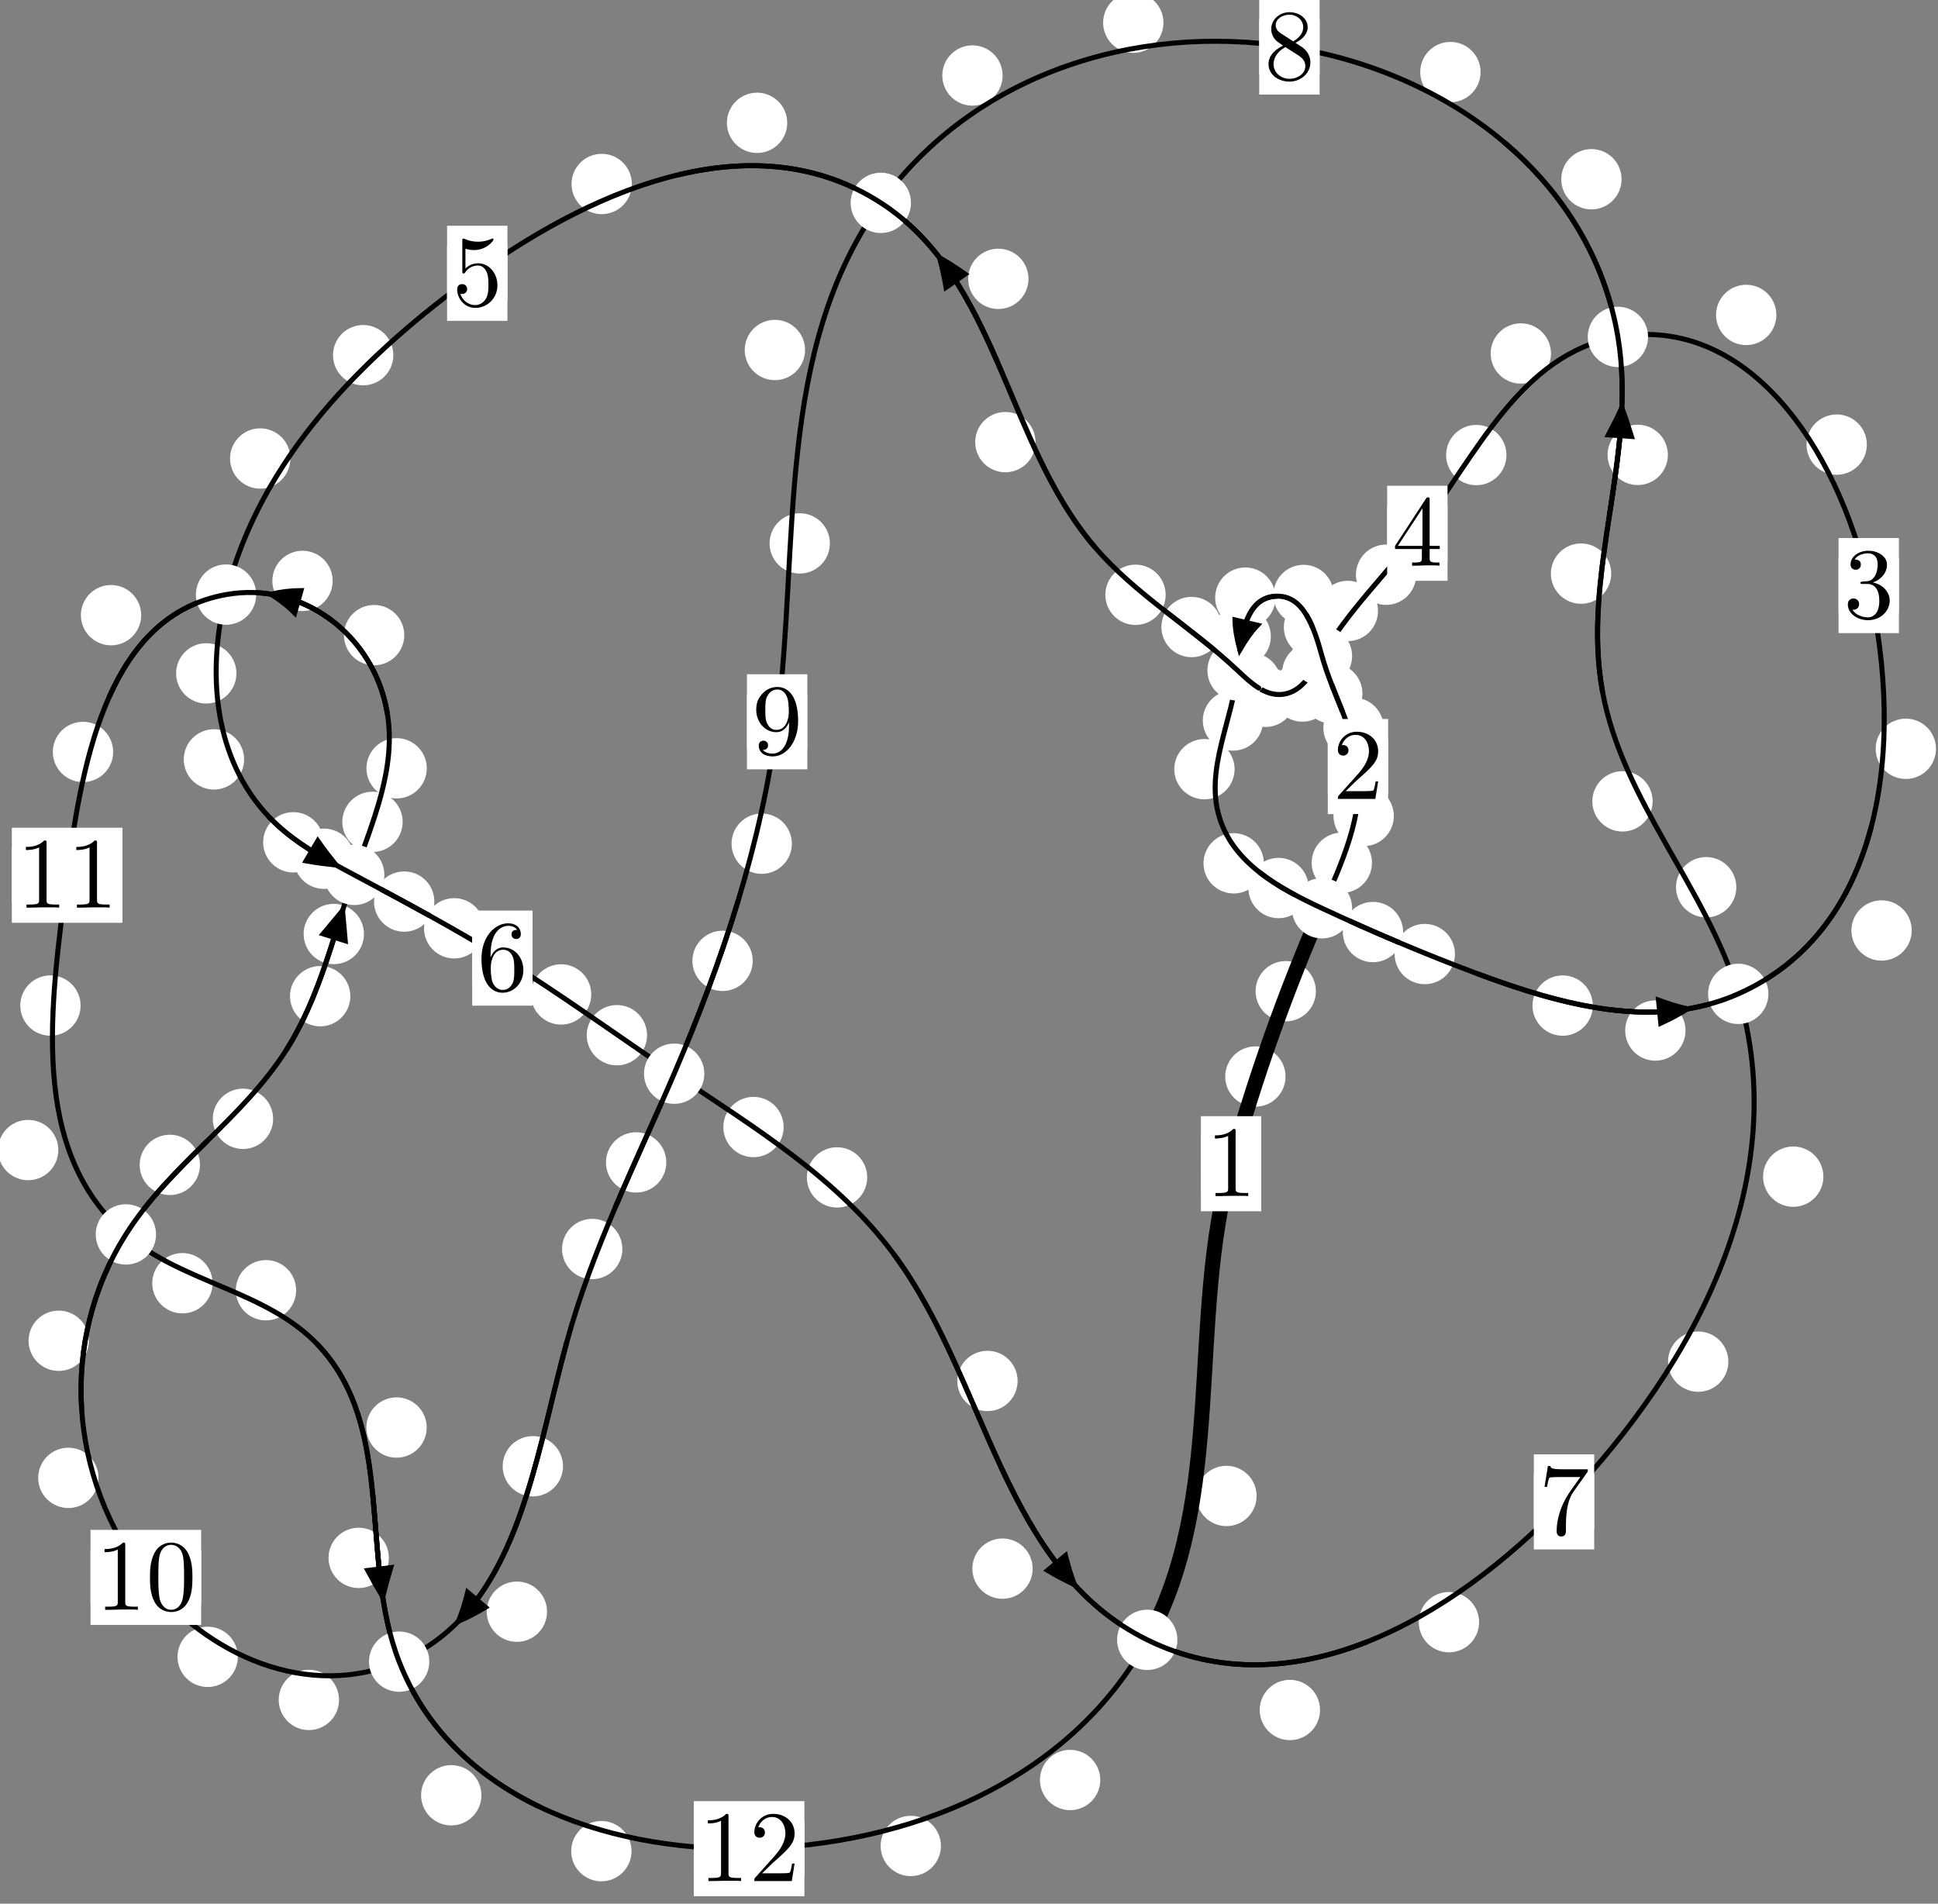<?xml version="1.0"?>
<!-- Created by MetaPost 1.999 on 2021.07.05:2359 -->
<svg version="1.1" xmlns="http://www.w3.org/2000/svg" xmlns:xlink="http://www.w3.org/1999/xlink" width="192.047" height="188.635" viewBox="0 0 192.047 188.635">
<rect x="0" y="0" width="192.047" height="188.635" fill="#808080" stroke="none"/>
<!-- Original BoundingBox: -131.198242 -97.894897 60.848267 90.739761 -->
  <defs>
    <g transform="scale(0.01,0.01)" id="GLYPHcmr10_48">
      <path style="fill-rule: evenodd;" d="M460 -320C460 -400,455 -480,420 -554C374 -650,292 -666,250 -666C190 -666,117 -640,76 -547C44 -478,39 -400,39 -320C39 -245,43 -155,84 -79C127 2,200 22,249 22C303 22,379 1,423 -94C455 -163,460 -241,460 -320M249 -0C210 -0,151 -25,133 -121C122 -181,122 -273,122 -332C122 -396,122 -462,130 -516C149 -635,224 -644,249 -644C282 -644,348 -626,367 -527C377 -471,377 -395,377 -332C377 -257,377 -189,366 -125C351 -30,294 -0,249 -0"></path>
    </g>
    <g transform="scale(0.01,0.01)" id="GLYPHcmr10_49">
      <path style="fill-rule: evenodd;" d="M294 -640C294 -664,294 -666,271 -666C209 -602,121 -602,89 -602L89 -571C109 -571,168 -571,220 -597L220 -79C220 -43,217 -31,127 -31L95 -31L95 -0L257 -0L130 -3L217 -3L257 -3L297 -3L384 -3L419 -0L419 -31L387 -31C297 -31,294 -42,294 -79"></path>
    </g>
    <g transform="scale(0.01,0.01)" id="GLYPHcmr10_50">
      <path style="fill-rule: evenodd;" d="M127 -77L233 -180C389 -318,449 -372,449 -472C449 -586,359 -666,237 -666C124 -666,50 -574,50 -485C50 -429,100 -429,103 -429C120 -429,155 -441,155 -482C155 -508,137 -534,102 -534C94 -534,92 -534,89 -533C112 -598,166 -635,224 -635C315 -635,358 -554,358 -472C358 -392,308 -313,253 -251L61 -37C50 -26,50 -24,50 -0L421 -0L449 -174L424 -174C419 -144,412 -100,402 -85C395 -77,329 -77,307 -77"></path>
    </g>
    <g transform="scale(0.01,0.01)" id="GLYPHcmr10_51">
      <path style="fill-rule: evenodd;" d="M290 -352C372 -379,430 -449,430 -528C430 -610,342 -666,246 -666C145 -666,69 -606,69 -530C69 -497,91 -478,120 -478C151 -478,171 -500,171 -529C171 -579,124 -579,109 -579C140 -628,206 -641,242 -641C283 -641,338 -619,338 -529C338 -517,336 -459,310 -415C280 -367,246 -364,221 -363C213 -362,189 -360,182 -360C174 -359,167 -358,167 -348C167 -337,174 -337,191 -337L235 -337C317 -337,354 -269,354 -171C354 -35,285 -6,241 -6C198 -6,123 -23,88 -82C123 -77,154 -99,154 -137C154 -173,127 -193,98 -193C74 -193,42 -179,42 -135C42 -44,135 22,244 22C366 22,457 -69,457 -171C457 -253,394 -331,290 -352"></path>
    </g>
    <g transform="scale(0.01,0.01)" id="GLYPHcmr10_52">
      <path style="fill-rule: evenodd;" d="M294 -165L294 -78C294 -42,292 -31,218 -31L197 -31L197 -0L332 -0L238 -3L290 -3L332 -3L374 -3L427 -3L468 -0L468 -31L447 -31C373 -31,371 -42,371 -78L371 -165L471 -165L471 -196L371 -196L371 -651C371 -671,371 -677,355 -677C346 -677,343 -677,335 -665L28 -196L28 -165M300 -196L56 -196L300 -569"></path>
    </g>
    <g transform="scale(0.01,0.01)" id="GLYPHcmr10_53">
      <path style="fill-rule: evenodd;" d="M449 -201C449 -320,367 -420,259 -420C211 -420,168 -404,132 -369L132 -564C152 -558,185 -551,217 -551C340 -551,410 -642,410 -655C410 -661,407 -666,400 -666C399 -666,397 -666,392 -663C372 -654,323 -634,256 -634C216 -634,170 -641,123 -662C115 -665,113 -665,111 -665C101 -665,101 -657,101 -641L101 -345C101 -327,101 -319,115 -319C122 -319,124 -322,128 -328C139 -344,176 -398,257 -398C309 -398,334 -352,342 -334C358 -297,360 -258,360 -208C360 -173,360 -113,336 -71C312 -32,275 -6,229 -6C156 -6,99 -59,82 -118C85 -117,88 -116,99 -116C132 -116,149 -141,149 -165C149 -189,132 -214,99 -214C85 -214,50 -207,50 -161C50 -75,119 22,231 22C347 22,449 -74,449 -201"></path>
    </g>
    <g transform="scale(0.01,0.01)" id="GLYPHcmr10_54">
      <path style="fill-rule: evenodd;" d="M132 -328L132 -352C132 -605,256 -641,307 -641C331 -641,373 -635,395 -601C380 -601,340 -601,340 -556C340 -525,364 -510,386 -510C402 -510,432 -519,432 -558C432 -618,388 -666,305 -666C177 -666,42 -537,42 -316C42 -49,158 22,251 22C362 22,457 -72,457 -204C457 -331,368 -427,257 -427C189 -427,152 -376,132 -328M251 -6C188 -6,158 -66,152 -81C134 -128,134 -208,134 -226C134 -304,166 -404,256 -404C272 -404,318 -404,349 -342C367 -305,367 -254,367 -205C367 -157,367 -107,350 -71C320 -11,274 -6,251 -6"></path>
    </g>
    <g transform="scale(0.01,0.01)" id="GLYPHcmr10_55">
      <path style="fill-rule: evenodd;" d="M476 -609C485 -621,485 -623,485 -644L242 -644C120 -644,118 -657,114 -676L89 -676L56 -470L81 -470C84 -486,93 -549,106 -561C113 -567,191 -567,204 -567L411 -567C400 -551,321 -442,299 -409C209 -274,176 -135,176 -33C176 -23,176 22,222 22C268 22,268 -23,268 -33L268 -84C268 -139,271 -194,279 -248C283 -271,297 -357,341 -419"></path>
    </g>
    <g transform="scale(0.01,0.01)" id="GLYPHcmr10_56">
      <path style="fill-rule: evenodd;" d="M163 -457C117 -487,113 -521,113 -538C113 -599,178 -641,249 -641C322 -641,386 -589,386 -517C386 -460,347 -412,287 -377M309 -362C381 -399,430 -451,430 -517C430 -609,341 -666,250 -666C150 -666,69 -592,69 -499C69 -481,71 -436,113 -389C124 -377,161 -352,186 -335C128 -306,42 -250,42 -151C42 -45,144 22,249 22C362 22,457 -61,457 -168C457 -204,446 -249,408 -291C389 -312,373 -322,309 -362M209 -320L332 -242C360 -223,407 -193,407 -132C407 -58,332 -6,250 -6C164 -6,92 -68,92 -151C92 -209,124 -273,209 -320"></path>
    </g>
    <g transform="scale(0.01,0.01)" id="GLYPHcmr10_57">
      <path style="fill-rule: evenodd;" d="M367 -318L367 -286C367 -52,263 -6,205 -6C188 -6,134 -8,107 -42C151 -42,159 -71,159 -88C159 -119,135 -134,113 -134C97 -134,67 -125,67 -86C67 -19,121 22,206 22C335 22,457 -114,457 -329C457 -598,342 -666,253 -666C198 -666,149 -648,106 -603C65 -558,42 -516,42 -441C42 -316,130 -218,242 -218C303 -218,344 -260,367 -318M243 -241C227 -241,181 -241,150 -304C132 -341,132 -391,132 -440C132 -494,132 -541,153 -578C180 -628,218 -641,253 -641C299 -641,332 -607,349 -562C361 -530,365 -467,365 -421C365 -338,331 -241,243 -241"></path>
    </g>
  </defs>
  <path d="M127.391 106.676C127.391 105.883,127.076 105.123,126.516 104.562C125.955 104.002,125.195 103.687,124.403 103.687C123.61 103.687,122.85 104.002,122.289 104.562C121.729 105.123,121.414 105.883,121.414 106.676C121.414 107.468,121.729 108.228,122.289 108.789C122.85 109.349,123.61 109.664,124.403 109.664C125.195 109.664,125.955 109.349,126.516 108.789C127.076 108.228,127.391 107.468,127.391 106.676Z" style="fill: rgb(100%,100%,100%);stroke: none;"></path>
  <path d="M124.982 115.312C124.982 114.52,124.667 113.76,124.107 113.199C123.546 112.639,122.786 112.324,121.993 112.324C121.201 112.324,120.44 112.639,119.88 113.199C119.32 113.76,119.005 114.52,119.005 115.312C119.005 116.105,119.32 116.865,119.88 117.426C120.44 117.986,121.201 118.301,121.993 118.301C122.786 118.301,123.546 117.986,124.107 117.426C124.667 116.865,124.982 116.105,124.982 115.312Z" style="fill: rgb(100%,100%,100%);stroke: none;"></path>
  <path d="M135.957 85.491C135.957 84.698,135.643 83.938,135.082 83.378C134.522 82.817,133.761 82.502,132.969 82.502C132.176 82.502,131.416 82.817,130.855 83.378C130.295 83.938,129.98 84.698,129.98 85.491C129.98 86.284,130.295 87.044,130.855 87.604C131.416 88.165,132.176 88.48,132.969 88.48C133.761 88.48,134.522 88.165,135.082 87.604C135.643 87.044,135.957 86.284,135.957 85.491Z" style="fill: rgb(100%,100%,100%);stroke: none;"></path>
  <path d="M130.401 98.217C130.401 97.425,130.086 96.665,129.525 96.104C128.965 95.544,128.205 95.229,127.412 95.229C126.619 95.229,125.859 95.544,125.299 96.104C124.738 96.665,124.423 97.425,124.423 98.217C124.423 99.01,124.738 99.77,125.299 100.331C125.859 100.891,126.619 101.206,127.412 101.206C128.205 101.206,128.965 100.891,129.525 100.331C130.086 99.77,130.401 99.01,130.401 98.217Z" style="fill: rgb(100%,100%,100%);stroke: none;"></path>
  <path d="M137.117 72.117C137.117 71.324,136.802 70.564,136.242 70.004C135.681 69.443,134.921 69.128,134.129 69.128C133.336 69.128,132.576 69.443,132.015 70.004C131.455 70.564,131.14 71.324,131.14 72.117C131.14 72.91,131.455 73.67,132.015 74.23C132.576 74.791,133.336 75.106,134.129 75.106C134.921 75.106,135.681 74.791,136.242 74.23C136.802 73.67,137.117 72.91,137.117 72.117Z" style="fill: rgb(100%,100%,100%);stroke: none;"></path>
  <path d="M138.121 80.857C138.121 80.065,137.806 79.305,137.245 78.744C136.685 78.184,135.925 77.869,135.132 77.869C134.339 77.869,133.579 78.184,133.019 78.744C132.458 79.305,132.143 80.065,132.143 80.857C132.143 81.65,132.458 82.41,133.019 82.971C133.579 83.531,134.339 83.846,135.132 83.846C135.925 83.846,136.685 83.531,137.245 82.971C137.806 82.41,138.121 81.65,138.121 80.857Z" style="fill: rgb(100%,100%,100%);stroke: none;"></path>
  <path d="M133.202 62.151C133.202 61.359,132.888 60.599,132.327 60.038C131.767 59.478,131.006 59.163,130.214 59.163C129.421 59.163,128.661 59.478,128.1 60.038C127.54 60.599,127.225 61.359,127.225 62.151C127.225 62.944,127.54 63.704,128.1 64.265C128.661 64.825,129.421 65.14,130.214 65.14C131.006 65.14,131.767 64.825,132.327 64.265C132.888 63.704,133.202 62.944,133.202 62.151Z" style="fill: rgb(100%,100%,100%);stroke: none;"></path>
  <path d="M135.012 68.723C135.012 67.93,134.697 67.17,134.137 66.609C133.576 66.049,132.816 65.734,132.023 65.734C131.231 65.734,130.47 66.049,129.91 66.609C129.35 67.17,129.035 67.93,129.035 68.723C129.035 69.515,129.35 70.275,129.91 70.836C130.47 71.396,131.231 71.711,132.023 71.711C132.816 71.711,133.576 71.396,134.137 70.836C134.697 70.275,135.012 69.515,135.012 68.723Z" style="fill: rgb(100%,100%,100%);stroke: none;"></path>
  <path d="M126.395 59.219C126.395 58.427,126.08 57.666,125.519 57.106C124.959 56.545,124.199 56.23,123.406 56.23C122.613 56.23,121.853 56.545,121.293 57.106C120.732 57.666,120.417 58.427,120.417 59.219C120.417 60.012,120.732 60.772,121.293 61.333C121.853 61.893,122.613 62.208,123.406 62.208C124.199 62.208,124.959 61.893,125.519 61.333C126.08 60.772,126.395 60.012,126.395 59.219Z" style="fill: rgb(100%,100%,100%);stroke: none;"></path>
  <path d="M132.166 58.955C132.166 58.162,131.851 57.402,131.29 56.842C130.73 56.281,129.969 55.966,129.177 55.966C128.384 55.966,127.624 56.281,127.063 56.842C126.503 57.402,126.188 58.162,126.188 58.955C126.188 59.748,126.503 60.508,127.063 61.068C127.624 61.629,128.384 61.944,129.177 61.944C129.969 61.944,130.73 61.629,131.29 61.068C131.851 60.508,132.166 59.748,132.166 58.955Z" style="fill: rgb(100%,100%,100%);stroke: none;"></path>
  <path d="M125.172 71.395C125.172 70.603,124.857 69.843,124.296 69.282C123.736 68.722,122.976 68.407,122.183 68.407C121.39 68.407,120.63 68.722,120.07 69.282C119.509 69.843,119.194 70.603,119.194 71.395C119.194 72.188,119.509 72.948,120.07 73.509C120.63 74.069,121.39 74.384,122.183 74.384C122.976 74.384,123.736 74.069,124.296 73.509C124.857 72.948,125.172 72.188,125.172 71.395Z" style="fill: rgb(100%,100%,100%);stroke: none;"></path>
  <path d="M125.935 63.06C125.935 62.267,125.62 61.507,125.06 60.946C124.499 60.386,123.739 60.071,122.946 60.071C122.154 60.071,121.393 60.386,120.833 60.946C120.273 61.507,119.958 62.267,119.958 63.06C119.958 63.852,120.273 64.612,120.833 65.173C121.393 65.733,122.154 66.048,122.946 66.048C123.739 66.048,124.499 65.733,125.06 65.173C125.62 64.612,125.935 63.852,125.935 63.06Z" style="fill: rgb(100%,100%,100%);stroke: none;"></path>
  <path d="M125.24 85.547C125.24 84.755,124.925 83.994,124.364 83.434C123.804 82.873,123.044 82.558,122.251 82.558C121.458 82.558,120.698 82.873,120.138 83.434C119.577 83.994,119.262 84.755,119.262 85.547C119.262 86.34,119.577 87.1,120.138 87.661C120.698 88.221,121.458 88.536,122.251 88.536C123.044 88.536,123.804 88.221,124.364 87.661C124.925 87.1,125.24 86.34,125.24 85.547Z" style="fill: rgb(100%,100%,100%);stroke: none;"></path>
  <path d="M122.343 76.217C122.343 75.424,122.028 74.664,121.468 74.104C120.907 73.543,120.147 73.228,119.354 73.228C118.562 73.228,117.801 73.543,117.241 74.104C116.681 74.664,116.366 75.424,116.366 76.217C116.366 77.01,116.681 77.77,117.241 78.33C117.801 78.891,118.562 79.206,119.354 79.206C120.147 79.206,120.907 78.891,121.468 78.33C122.028 77.77,122.343 77.01,122.343 76.217Z" style="fill: rgb(100%,100%,100%);stroke: none;"></path>
  <path d="M139.043 92.356C139.043 91.563,138.728 90.803,138.168 90.242C137.607 89.682,136.847 89.367,136.054 89.367C135.262 89.367,134.502 89.682,133.941 90.242C133.381 90.803,133.066 91.563,133.066 92.356C133.066 93.148,133.381 93.908,133.941 94.469C134.502 95.029,135.262 95.344,136.054 95.344C136.847 95.344,137.607 95.029,138.168 94.469C138.728 93.908,139.043 93.148,139.043 92.356Z" style="fill: rgb(100%,100%,100%);stroke: none;"></path>
  <path d="M129.686 87.995C129.686 87.202,129.371 86.442,128.811 85.881C128.25 85.321,127.49 85.006,126.697 85.006C125.905 85.006,125.145 85.321,124.584 85.881C124.024 86.442,123.709 87.202,123.709 87.995C123.709 88.787,124.024 89.548,124.584 90.108C125.145 90.669,125.905 90.984,126.697 90.984C127.49 90.984,128.25 90.669,128.811 90.108C129.371 89.548,129.686 88.787,129.686 87.995Z" style="fill: rgb(100%,100%,100%);stroke: none;"></path>
  <path d="M157.839 99.643C157.839 98.851,157.524 98.09,156.964 97.53C156.403 96.969,155.643 96.654,154.851 96.654C154.058 96.654,153.298 96.969,152.737 97.53C152.177 98.09,151.862 98.851,151.862 99.643C151.862 100.436,152.177 101.196,152.737 101.757C153.298 102.317,154.058 102.632,154.851 102.632C155.643 102.632,156.403 102.317,156.964 101.757C157.524 101.196,157.839 100.436,157.839 99.643Z" style="fill: rgb(100%,100%,100%);stroke: none;"></path>
  <path d="M144.178 94.536C144.178 93.744,143.863 92.984,143.302 92.423C142.742 91.863,141.982 91.548,141.189 91.548C140.396 91.548,139.636 91.863,139.076 92.423C138.515 92.984,138.2 93.744,138.2 94.536C138.2 95.329,138.515 96.089,139.076 96.65C139.636 97.21,140.396 97.525,141.189 97.525C141.982 97.525,142.742 97.21,143.302 96.65C143.863 96.089,144.178 95.329,144.178 94.536Z" style="fill: rgb(100%,100%,100%);stroke: none;"></path>
  <path d="M189.443 92.2C189.443 91.408,189.128 90.647,188.568 90.087C188.007 89.526,187.247 89.212,186.455 89.212C185.662 89.212,184.902 89.526,184.341 90.087C183.781 90.647,183.466 91.408,183.466 92.2C183.466 92.993,183.781 93.753,184.341 94.314C184.902 94.874,185.662 95.189,186.455 95.189C187.247 95.189,188.007 94.874,188.568 94.314C189.128 93.753,189.443 92.993,189.443 92.2Z" style="fill: rgb(100%,100%,100%);stroke: none;"></path>
  <path d="M167.027 102.115C167.027 101.323,166.712 100.562,166.152 100.002C165.591 99.442,164.831 99.127,164.038 99.127C163.246 99.127,162.485 99.442,161.925 100.002C161.364 100.562,161.05 101.323,161.05 102.115C161.05 102.908,161.364 103.668,161.925 104.229C162.485 104.789,163.246 105.104,164.038 105.104C164.831 105.104,165.591 104.789,166.152 104.229C166.712 103.668,167.027 102.908,167.027 102.115Z" style="fill: rgb(100%,100%,100%);stroke: none;"></path>
  <path d="M184.996 44.056C184.996 43.263,184.681 42.503,184.121 41.943C183.56 41.382,182.8 41.067,182.007 41.067C181.215 41.067,180.455 41.382,179.894 41.943C179.334 42.503,179.019 43.263,179.019 44.056C179.019 44.849,179.334 45.609,179.894 46.169C180.455 46.73,181.215 47.045,182.007 47.045C182.8 47.045,183.56 46.73,184.121 46.169C184.681 45.609,184.996 44.849,184.996 44.056Z" style="fill: rgb(100%,100%,100%);stroke: none;"></path>
  <path d="M191.848 74.199C191.848 73.406,191.533 72.646,190.973 72.086C190.412 71.525,189.652 71.21,188.86 71.21C188.067 71.21,187.307 71.525,186.746 72.086C186.186 72.646,185.871 73.406,185.871 74.199C185.871 74.992,186.186 75.752,186.746 76.312C187.307 76.873,188.067 77.188,188.86 77.188C189.652 77.188,190.412 76.873,190.973 76.312C191.533 75.752,191.848 74.992,191.848 74.199Z" style="fill: rgb(100%,100%,100%);stroke: none;"></path>
  <path d="M153.696 35.027C153.696 34.234,153.381 33.474,152.82 32.913C152.26 32.353,151.5 32.038,150.707 32.038C149.914 32.038,149.154 32.353,148.594 32.913C148.033 33.474,147.718 34.234,147.718 35.027C147.718 35.819,148.033 36.58,148.594 37.14C149.154 37.701,149.914 38.015,150.707 38.015C151.5 38.015,152.26 37.701,152.82 37.14C153.381 36.58,153.696 35.819,153.696 35.027Z" style="fill: rgb(100%,100%,100%);stroke: none;"></path>
  <path d="M176.03 31.206C176.03 30.413,175.715 29.653,175.155 29.093C174.594 28.532,173.834 28.217,173.042 28.217C172.249 28.217,171.489 28.532,170.928 29.093C170.368 29.653,170.053 30.413,170.053 31.206C170.053 31.999,170.368 32.759,170.928 33.319C171.489 33.88,172.249 34.195,173.042 34.195C173.834 34.195,174.594 33.88,175.155 33.319C175.715 32.759,176.03 31.999,176.03 31.206Z" style="fill: rgb(100%,100%,100%);stroke: none;"></path>
  <path d="M140.344 56.95C140.344 56.157,140.029 55.397,139.469 54.837C138.908 54.276,138.148 53.961,137.356 53.961C136.563 53.961,135.803 54.276,135.242 54.837C134.682 55.397,134.367 56.157,134.367 56.95C134.367 57.743,134.682 58.503,135.242 59.063C135.803 59.624,136.563 59.939,137.356 59.939C138.148 59.939,138.908 59.624,139.469 59.063C140.029 58.503,140.344 57.743,140.344 56.95Z" style="fill: rgb(100%,100%,100%);stroke: none;"></path>
  <path d="M149.282 45.091C149.282 44.299,148.967 43.539,148.406 42.978C147.846 42.418,147.086 42.103,146.293 42.103C145.5 42.103,144.74 42.418,144.18 42.978C143.619 43.539,143.304 44.299,143.304 45.091C143.304 45.884,143.619 46.644,144.18 47.205C144.74 47.765,145.5 48.08,146.293 48.08C147.086 48.08,147.846 47.765,148.406 47.205C148.967 46.644,149.282 45.884,149.282 45.091Z" style="fill: rgb(100%,100%,100%);stroke: none;"></path>
  <path d="M133.037 66.665C133.037 65.872,132.722 65.112,132.162 64.552C131.601 63.991,130.841 63.676,130.048 63.676C129.256 63.676,128.496 63.991,127.935 64.552C127.375 65.112,127.06 65.872,127.06 66.665C127.06 67.458,127.375 68.218,127.935 68.778C128.496 69.339,129.256 69.654,130.048 69.654C130.841 69.654,131.601 69.339,132.162 68.778C132.722 68.218,133.037 67.458,133.037 66.665Z" style="fill: rgb(100%,100%,100%);stroke: none;"></path>
  <path d="M136.552 60.539C136.552 59.746,136.237 58.986,135.677 58.425C135.116 57.865,134.356 57.55,133.563 57.55C132.771 57.55,132.011 57.865,131.45 58.425C130.89 58.986,130.575 59.746,130.575 60.539C130.575 61.331,130.89 62.092,131.45 62.652C132.011 63.213,132.771 63.527,133.563 63.527C134.356 63.527,135.116 63.213,135.677 62.652C136.237 62.092,136.552 61.331,136.552 60.539Z" style="fill: rgb(100%,100%,100%);stroke: none;"></path>
  <path d="M128.391 69.047C128.391 68.254,128.076 67.494,127.515 66.934C126.955 66.373,126.195 66.058,125.402 66.058C124.609 66.058,123.849 66.373,123.289 66.934C122.728 67.494,122.413 68.254,122.413 69.047C122.413 69.84,122.728 70.6,123.289 71.16C123.849 71.721,124.609 72.036,125.402 72.036C126.195 72.036,126.955 71.721,127.515 71.16C128.076 70.6,128.391 69.84,128.391 69.047Z" style="fill: rgb(100%,100%,100%);stroke: none;"></path>
  <path d="M132.047 68.525C132.047 67.732,131.732 66.972,131.172 66.411C130.611 65.851,129.851 65.536,129.058 65.536C128.266 65.536,127.505 65.851,126.945 66.411C126.385 66.972,126.07 67.732,126.07 68.525C126.07 69.317,126.385 70.077,126.945 70.638C127.505 71.198,128.266 71.513,129.058 71.513C129.851 71.513,130.611 71.198,131.172 70.638C131.732 70.077,132.047 69.317,132.047 68.525Z" style="fill: rgb(100%,100%,100%);stroke: none;"></path>
  <path d="M121.066 62.133C121.066 61.34,120.751 60.58,120.191 60.02C119.63 59.459,118.87 59.144,118.078 59.144C117.285 59.144,116.525 59.459,115.964 60.02C115.404 60.58,115.089 61.34,115.089 62.133C115.089 62.926,115.404 63.686,115.964 64.246C116.525 64.807,117.285 65.122,118.078 65.122C118.87 65.122,119.63 64.807,120.191 64.246C120.751 63.686,121.066 62.926,121.066 62.133Z" style="fill: rgb(100%,100%,100%);stroke: none;"></path>
  <path d="M126.948 67.681C126.948 66.888,126.633 66.128,126.073 65.568C125.512 65.007,124.752 64.692,123.959 64.692C123.167 64.692,122.407 65.007,121.846 65.568C121.286 66.128,120.971 66.888,120.971 67.681C120.971 68.474,121.286 69.234,121.846 69.794C122.407 70.355,123.167 70.67,123.959 70.67C124.752 70.67,125.512 70.355,126.073 69.794C126.633 69.234,126.948 68.474,126.948 67.681Z" style="fill: rgb(100%,100%,100%);stroke: none;"></path>
  <path d="M102.615 43.81C102.615 43.018,102.3 42.258,101.74 41.697C101.179 41.137,100.419 40.822,99.626 40.822C98.834 40.822,98.073 41.137,97.513 41.697C96.952 42.258,96.638 43.018,96.638 43.81C96.638 44.603,96.952 45.363,97.513 45.924C98.073 46.484,98.834 46.799,99.626 46.799C100.419 46.799,101.179 46.484,101.74 45.924C102.3 45.363,102.615 44.603,102.615 43.81Z" style="fill: rgb(100%,100%,100%);stroke: none;"></path>
  <path d="M115.511 58.938C115.511 58.145,115.196 57.385,114.636 56.825C114.075 56.264,113.315 55.949,112.522 55.949C111.73 55.949,110.969 56.264,110.409 56.825C109.848 57.385,109.534 58.145,109.534 58.938C109.534 59.731,109.848 60.491,110.409 61.051C110.969 61.612,111.73 61.927,112.522 61.927C113.315 61.927,114.075 61.612,114.636 61.051C115.196 60.491,115.511 59.731,115.511 58.938Z" style="fill: rgb(100%,100%,100%);stroke: none;"></path>
  <path d="M78.011 12.171C78.011 11.378,77.696 10.618,77.135 10.057C76.575 9.497,75.815 9.182,75.022 9.182C74.229 9.182,73.469 9.497,72.909 10.057C72.348 10.618,72.033 11.378,72.033 12.171C72.033 12.963,72.348 13.724,72.909 14.284C73.469 14.845,74.229 15.159,75.022 15.159C75.815 15.159,76.575 14.845,77.135 14.284C77.696 13.724,78.011 12.963,78.011 12.171Z" style="fill: rgb(100%,100%,100%);stroke: none;"></path>
  <path d="M101.917 27.63C101.917 26.838,101.603 26.078,101.042 25.517C100.482 24.957,99.721 24.642,98.929 24.642C98.136 24.642,97.376 24.957,96.815 25.517C96.255 26.078,95.94 26.838,95.94 27.63C95.94 28.423,96.255 29.183,96.815 29.744C97.376 30.304,98.136 30.619,98.929 30.619C99.721 30.619,100.482 30.304,101.042 29.744C101.603 29.183,101.917 28.423,101.917 27.63Z" style="fill: rgb(100%,100%,100%);stroke: none;"></path>
  <path d="M38.977 35.195C38.977 34.402,38.662 33.642,38.101 33.081C37.541 32.521,36.781 32.206,35.988 32.206C35.195 32.206,34.435 32.521,33.875 33.081C33.314 33.642,32.999 34.402,32.999 35.195C32.999 35.987,33.314 36.748,33.875 37.308C34.435 37.869,35.195 38.183,35.988 38.183C36.781 38.183,37.541 37.869,38.101 37.308C38.662 36.748,38.977 35.987,38.977 35.195Z" style="fill: rgb(100%,100%,100%);stroke: none;"></path>
  <path d="M62.613 18.231C62.613 17.439,62.298 16.678,61.737 16.118C61.177 15.558,60.417 15.243,59.624 15.243C58.831 15.243,58.071 15.558,57.511 16.118C56.95 16.678,56.635 17.439,56.635 18.231C56.635 19.024,56.95 19.784,57.511 20.345C58.071 20.905,58.831 21.22,59.624 21.22C60.417 21.22,61.177 20.905,61.737 20.345C62.298 19.784,62.613 19.024,62.613 18.231Z" style="fill: rgb(100%,100%,100%);stroke: none;"></path>
  <path d="M23.429 66.724C23.429 65.931,23.114 65.171,22.553 64.611C21.993 64.05,21.233 63.735,20.44 63.735C19.647 63.735,18.887 64.05,18.327 64.611C17.766 65.171,17.451 65.931,17.451 66.724C17.451 67.517,17.766 68.277,18.327 68.837C18.887 69.398,19.647 69.713,20.44 69.713C21.233 69.713,21.993 69.398,22.553 68.837C23.114 68.277,23.429 67.517,23.429 66.724Z" style="fill: rgb(100%,100%,100%);stroke: none;"></path>
  <path d="M28.775 45.432C28.775 44.64,28.46 43.88,27.9 43.319C27.339 42.759,26.579 42.444,25.786 42.444C24.994 42.444,24.234 42.759,23.673 43.319C23.113 43.88,22.798 44.64,22.798 45.432C22.798 46.225,23.113 46.985,23.673 47.546C24.234 48.106,24.994 48.421,25.786 48.421C26.579 48.421,27.339 48.106,27.9 47.546C28.46 46.985,28.775 46.225,28.775 45.432Z" style="fill: rgb(100%,100%,100%);stroke: none;"></path>
  <path d="M32.054 83.463C32.054 82.67,31.739 81.91,31.179 81.35C30.618 80.789,29.858 80.474,29.065 80.474C28.273 80.474,27.513 80.789,26.952 81.35C26.392 81.91,26.077 82.67,26.077 83.463C26.077 84.256,26.392 85.016,26.952 85.576C27.513 86.137,28.273 86.452,29.065 86.452C29.858 86.452,30.618 86.137,31.179 85.576C31.739 85.016,32.054 84.256,32.054 83.463Z" style="fill: rgb(100%,100%,100%);stroke: none;"></path>
  <path d="M24.189 75.249C24.189 74.457,23.874 73.697,23.313 73.136C22.753 72.576,21.993 72.261,21.2 72.261C20.407 72.261,19.647 72.576,19.087 73.136C18.526 73.697,18.211 74.457,18.211 75.249C18.211 76.042,18.526 76.802,19.087 77.363C19.647 77.923,20.407 78.238,21.2 78.238C21.993 78.238,22.753 77.923,23.313 77.363C23.874 76.802,24.189 76.042,24.189 75.249Z" style="fill: rgb(100%,100%,100%);stroke: none;"></path>
  <path d="M43.041 89.338C43.041 88.545,42.726 87.785,42.166 87.225C41.605 86.664,40.845 86.349,40.053 86.349C39.26 86.349,38.5 86.664,37.939 87.225C37.379 87.785,37.064 88.545,37.064 89.338C37.064 90.131,37.379 90.891,37.939 91.451C38.5 92.012,39.26 92.327,40.053 92.327C40.845 92.327,41.605 92.012,42.166 91.451C42.726 90.891,43.041 90.131,43.041 89.338Z" style="fill: rgb(100%,100%,100%);stroke: none;"></path>
  <path d="M35.089 85.092C35.089 84.299,34.774 83.539,34.214 82.978C33.653 82.418,32.893 82.103,32.1 82.103C31.308 82.103,30.547 82.418,29.987 82.978C29.427 83.539,29.112 84.299,29.112 85.092C29.112 85.884,29.427 86.644,29.987 87.205C30.547 87.765,31.308 88.08,32.1 88.08C32.893 88.08,33.653 87.765,34.214 87.205C34.774 86.644,35.089 85.884,35.089 85.092Z" style="fill: rgb(100%,100%,100%);stroke: none;"></path>
  <path d="M58.59 98.538C58.59 97.746,58.276 96.986,57.715 96.425C57.155 95.865,56.394 95.55,55.602 95.55C54.809 95.55,54.049 95.865,53.488 96.425C52.928 96.986,52.613 97.746,52.613 98.538C52.613 99.331,52.928 100.091,53.488 100.652C54.049 101.212,54.809 101.527,55.602 101.527C56.394 101.527,57.155 101.212,57.715 100.652C58.276 100.091,58.59 99.331,58.59 98.538Z" style="fill: rgb(100%,100%,100%);stroke: none;"></path>
  <path d="M47.997 91.986C47.997 91.193,47.682 90.433,47.121 89.872C46.561 89.312,45.801 88.997,45.008 88.997C44.215 88.997,43.455 89.312,42.895 89.872C42.334 90.433,42.019 91.193,42.019 91.986C42.019 92.778,42.334 93.539,42.895 94.099C43.455 94.66,44.215 94.975,45.008 94.975C45.801 94.975,46.561 94.66,47.121 94.099C47.682 93.539,47.997 92.778,47.997 91.986Z" style="fill: rgb(100%,100%,100%);stroke: none;"></path>
  <path d="M77.656 111.677C77.656 110.885,77.341 110.125,76.781 109.564C76.22 109.004,75.46 108.689,74.667 108.689C73.875 108.689,73.114 109.004,72.554 109.564C71.993 110.125,71.679 110.885,71.679 111.677C71.679 112.47,71.993 113.23,72.554 113.791C73.114 114.351,73.875 114.666,74.667 114.666C75.46 114.666,76.22 114.351,76.781 113.791C77.341 113.23,77.656 112.47,77.656 111.677Z" style="fill: rgb(100%,100%,100%);stroke: none;"></path>
  <path d="M64.119 102.577C64.119 101.785,63.804 101.024,63.244 100.464C62.683 99.904,61.923 99.589,61.13 99.589C60.338 99.589,59.578 99.904,59.017 100.464C58.457 101.024,58.142 101.785,58.142 102.577C58.142 103.37,58.457 104.13,59.017 104.691C59.578 105.251,60.338 105.566,61.13 105.566C61.923 105.566,62.683 105.251,63.244 104.691C63.804 104.13,64.119 103.37,64.119 102.577Z" style="fill: rgb(100%,100%,100%);stroke: none;"></path>
  <path d="M100.841 136.838C100.841 136.045,100.526 135.285,99.966 134.725C99.405 134.164,98.645 133.849,97.852 133.849C97.06 133.849,96.3 134.164,95.739 134.725C95.179 135.285,94.864 136.045,94.864 136.838C94.864 137.631,95.179 138.391,95.739 138.951C96.3 139.512,97.06 139.827,97.852 139.827C98.645 139.827,99.405 139.512,99.966 138.951C100.526 138.391,100.841 137.631,100.841 136.838Z" style="fill: rgb(100%,100%,100%);stroke: none;"></path>
  <path d="M85.936 116.668C85.936 115.875,85.621 115.115,85.061 114.554C84.5 113.994,83.74 113.679,82.947 113.679C82.155 113.679,81.394 113.994,80.834 114.554C80.273 115.115,79.958 115.875,79.958 116.668C79.958 117.46,80.273 118.221,80.834 118.781C81.394 119.342,82.155 119.656,82.947 119.656C83.74 119.656,84.5 119.342,85.061 118.781C85.621 118.221,85.936 117.46,85.936 116.668Z" style="fill: rgb(100%,100%,100%);stroke: none;"></path>
  <path d="M130.81 169.442C130.81 168.649,130.495 167.889,129.935 167.329C129.374 166.768,128.614 166.453,127.821 166.453C127.029 166.453,126.268 166.768,125.708 167.329C125.147 167.889,124.833 168.649,124.833 169.442C124.833 170.235,125.147 170.995,125.708 171.555C126.268 172.116,127.029 172.431,127.821 172.431C128.614 172.431,129.374 172.116,129.935 171.555C130.495 170.995,130.81 170.235,130.81 169.442Z" style="fill: rgb(100%,100%,100%);stroke: none;"></path>
  <path d="M102.332 155.436C102.332 154.643,102.017 153.883,101.457 153.323C100.896 152.762,100.136 152.447,99.344 152.447C98.551 152.447,97.791 152.762,97.23 153.323C96.67 153.883,96.355 154.643,96.355 155.436C96.355 156.229,96.67 156.989,97.23 157.549C97.791 158.11,98.551 158.425,99.344 158.425C100.136 158.425,100.896 158.11,101.457 157.549C102.017 156.989,102.332 156.229,102.332 155.436Z" style="fill: rgb(100%,100%,100%);stroke: none;"></path>
  <path d="M171.272 134.925C171.272 134.133,170.957 133.372,170.397 132.812C169.836 132.252,169.076 131.937,168.283 131.937C167.491 131.937,166.73 132.252,166.17 132.812C165.61 133.372,165.295 134.133,165.295 134.925C165.295 135.718,165.61 136.478,166.17 137.039C166.73 137.599,167.491 137.914,168.283 137.914C169.076 137.914,169.836 137.599,170.397 137.039C170.957 136.478,171.272 135.718,171.272 134.925Z" style="fill: rgb(100%,100%,100%);stroke: none;"></path>
  <path d="M146.571 160.74C146.571 159.948,146.256 159.188,145.696 158.627C145.135 158.067,144.375 157.752,143.582 157.752C142.79 157.752,142.03 158.067,141.469 158.627C140.909 159.188,140.594 159.948,140.594 160.74C140.594 161.533,140.909 162.293,141.469 162.854C142.03 163.414,142.79 163.729,143.582 163.729C144.375 163.729,145.135 163.414,145.696 162.854C146.256 162.293,146.571 161.533,146.571 160.74Z" style="fill: rgb(100%,100%,100%);stroke: none;"></path>
  <path d="M172.062 87.915C172.062 87.122,171.747 86.362,171.187 85.802C170.626 85.241,169.866 84.926,169.074 84.926C168.281 84.926,167.521 85.241,166.96 85.802C166.4 86.362,166.085 87.122,166.085 87.915C166.085 88.708,166.4 89.468,166.96 90.028C167.521 90.589,168.281 90.904,169.074 90.904C169.866 90.904,170.626 90.589,171.187 90.028C171.747 89.468,172.062 88.708,172.062 87.915Z" style="fill: rgb(100%,100%,100%);stroke: none;"></path>
  <path d="M180.69 116.594C180.69 115.801,180.375 115.041,179.815 114.481C179.254 113.92,178.494 113.605,177.701 113.605C176.909 113.605,176.148 113.92,175.588 114.481C175.027 115.041,174.713 115.801,174.713 116.594C174.713 117.387,175.027 118.147,175.588 118.707C176.148 119.268,176.909 119.583,177.701 119.583C178.494 119.583,179.254 119.268,179.815 118.707C180.375 118.147,180.69 117.387,180.69 116.594Z" style="fill: rgb(100%,100%,100%);stroke: none;"></path>
  <path d="M159.663 56.84C159.663 56.047,159.348 55.287,158.787 54.727C158.227 54.166,157.467 53.851,156.674 53.851C155.881 53.851,155.121 54.166,154.561 54.727C154 55.287,153.685 56.047,153.685 56.84C153.685 57.633,154 58.393,154.561 58.953C155.121 59.514,155.881 59.829,156.674 59.829C157.467 59.829,158.227 59.514,158.787 58.953C159.348 58.393,159.663 57.633,159.663 56.84Z" style="fill: rgb(100%,100%,100%);stroke: none;"></path>
  <path d="M163.769 79.407C163.769 78.614,163.454 77.854,162.894 77.293C162.333 76.733,161.573 76.418,160.78 76.418C159.988 76.418,159.228 76.733,158.667 77.293C158.107 77.854,157.792 78.614,157.792 79.407C157.792 80.199,158.107 80.959,158.667 81.52C159.228 82.08,159.988 82.395,160.78 82.395C161.573 82.395,162.333 82.08,162.894 81.52C163.454 80.959,163.769 80.199,163.769 79.407Z" style="fill: rgb(100%,100%,100%);stroke: none;"></path>
  <path d="M160.692 17.761C160.692 16.968,160.377 16.208,159.816 15.648C159.256 15.087,158.496 14.772,157.703 14.772C156.91 14.772,156.15 15.087,155.59 15.648C155.029 16.208,154.714 16.968,154.714 17.761C154.714 18.554,155.029 19.314,155.59 19.874C156.15 20.435,156.91 20.75,157.703 20.75C158.496 20.75,159.256 20.435,159.816 19.874C160.377 19.314,160.692 18.554,160.692 17.761Z" style="fill: rgb(100%,100%,100%);stroke: none;"></path>
  <path d="M165.279 45.074C165.279 44.281,164.964 43.521,164.404 42.961C163.843 42.4,163.083 42.085,162.29 42.085C161.498 42.085,160.738 42.4,160.177 42.961C159.617 43.521,159.302 44.281,159.302 45.074C159.302 45.867,159.617 46.627,160.177 47.187C160.738 47.748,161.498 48.063,162.29 48.063C163.083 48.063,163.843 47.748,164.404 47.187C164.964 46.627,165.279 45.867,165.279 45.074Z" style="fill: rgb(100%,100%,100%);stroke: none;"></path>
  <path d="M115.293 2.249C115.293 1.456,114.978 0.696,114.418 0.136C113.857 -0.425,113.097 -0.74,112.305 -0.74C111.512 -0.74,110.752 -0.425,110.191 0.136C109.631 0.696,109.316 1.456,109.316 2.249C109.316 3.042,109.631 3.802,110.191 4.362C110.752 4.923,111.512 5.238,112.305 5.238C113.097 5.238,113.857 4.923,114.418 4.362C114.978 3.802,115.293 3.042,115.293 2.249Z" style="fill: rgb(100%,100%,100%);stroke: none;"></path>
  <path d="M146.717 7.141C146.717 6.348,146.402 5.588,145.841 5.027C145.281 4.467,144.521 4.152,143.728 4.152C142.935 4.152,142.175 4.467,141.615 5.027C141.054 5.588,140.739 6.348,140.739 7.141C140.739 7.934,141.054 8.694,141.615 9.254C142.175 9.815,142.935 10.13,143.728 10.13C144.521 10.13,145.281 9.815,145.841 9.254C146.402 8.694,146.717 7.934,146.717 7.141Z" style="fill: rgb(100%,100%,100%);stroke: none;"></path>
  <path d="M79.777 34.682C79.777 33.889,79.462 33.129,78.901 32.568C78.341 32.008,77.581 31.693,76.788 31.693C75.995 31.693,75.235 32.008,74.675 32.568C74.114 33.129,73.799 33.889,73.799 34.682C73.799 35.474,74.114 36.234,74.675 36.795C75.235 37.355,75.995 37.67,76.788 37.67C77.581 37.67,78.341 37.355,78.901 36.795C79.462 36.234,79.777 35.474,79.777 34.682Z" style="fill: rgb(100%,100%,100%);stroke: none;"></path>
  <path d="M99.354 7.482C99.354 6.689,99.04 5.929,98.479 5.368C97.919 4.808,97.158 4.493,96.366 4.493C95.573 4.493,94.813 4.808,94.252 5.368C93.692 5.929,93.377 6.689,93.377 7.482C93.377 8.274,93.692 9.034,94.252 9.595C94.813 10.155,95.573 10.47,96.366 10.47C97.158 10.47,97.919 10.155,98.479 9.595C99.04 9.034,99.354 8.274,99.354 7.482Z" style="fill: rgb(100%,100%,100%);stroke: none;"></path>
  <path d="M78.47 83.601C78.47 82.808,78.155 82.048,77.594 81.487C77.034 80.927,76.274 80.612,75.481 80.612C74.688 80.612,73.928 80.927,73.368 81.487C72.807 82.048,72.492 82.808,72.492 83.601C72.492 84.393,72.807 85.154,73.368 85.714C73.928 86.275,74.688 86.59,75.481 86.59C76.274 86.59,77.034 86.275,77.594 85.714C78.155 85.154,78.47 84.393,78.47 83.601Z" style="fill: rgb(100%,100%,100%);stroke: none;"></path>
  <path d="M82.237 53.845C82.237 53.053,81.922 52.292,81.362 51.732C80.801 51.172,80.041 50.857,79.249 50.857C78.456 50.857,77.696 51.172,77.135 51.732C76.575 52.292,76.26 53.053,76.26 53.845C76.26 54.638,76.575 55.398,77.135 55.959C77.696 56.519,78.456 56.834,79.249 56.834C80.041 56.834,80.801 56.519,81.362 55.959C81.922 55.398,82.237 54.638,82.237 53.845Z" style="fill: rgb(100%,100%,100%);stroke: none;"></path>
  <path d="M66.026 115.183C66.026 114.39,65.711 113.63,65.151 113.07C64.59 112.509,63.83 112.194,63.037 112.194C62.245 112.194,61.485 112.509,60.924 113.07C60.364 113.63,60.049 114.39,60.049 115.183C60.049 115.976,60.364 116.736,60.924 117.296C61.485 117.857,62.245 118.172,63.037 118.172C63.83 118.172,64.59 117.857,65.151 117.296C65.711 116.736,66.026 115.976,66.026 115.183Z" style="fill: rgb(100%,100%,100%);stroke: none;"></path>
  <path d="M74.592 95.21C74.592 94.418,74.277 93.658,73.716 93.097C73.156 92.537,72.396 92.222,71.603 92.222C70.81 92.222,70.05 92.537,69.49 93.097C68.929 93.658,68.614 94.418,68.614 95.21C68.614 96.003,68.929 96.763,69.49 97.324C70.05 97.884,70.81 98.199,71.603 98.199C72.396 98.199,73.156 97.884,73.716 97.324C74.277 96.763,74.592 96.003,74.592 95.21Z" style="fill: rgb(100%,100%,100%);stroke: none;"></path>
  <path d="M55.791 145.291C55.791 144.498,55.476 143.738,54.916 143.178C54.355 142.617,53.595 142.302,52.802 142.302C52.01 142.302,51.249 142.617,50.689 143.178C50.129 143.738,49.814 144.498,49.814 145.291C49.814 146.084,50.129 146.844,50.689 147.404C51.249 147.965,52.01 148.28,52.802 148.28C53.595 148.28,54.355 147.965,54.916 147.404C55.476 146.844,55.791 146.084,55.791 145.291Z" style="fill: rgb(100%,100%,100%);stroke: none;"></path>
  <path d="M61.674 123.764C61.674 122.971,61.359 122.211,60.798 121.651C60.238 121.09,59.477 120.775,58.685 120.775C57.892 120.775,57.132 121.09,56.571 121.651C56.011 122.211,55.696 122.971,55.696 123.764C55.696 124.557,56.011 125.317,56.571 125.877C57.132 126.438,57.892 126.753,58.685 126.753C59.477 126.753,60.238 126.438,60.798 125.877C61.359 125.317,61.674 124.557,61.674 123.764Z" style="fill: rgb(100%,100%,100%);stroke: none;"></path>
  <path d="M33.597 168.444C33.597 167.652,33.283 166.892,32.722 166.331C32.162 165.771,31.401 165.456,30.609 165.456C29.816 165.456,29.056 165.771,28.495 166.331C27.935 166.892,27.62 167.652,27.62 168.444C27.62 169.237,27.935 169.997,28.495 170.558C29.056 171.118,29.816 171.433,30.609 171.433C31.401 171.433,32.162 171.118,32.722 170.558C33.283 169.997,33.597 169.237,33.597 168.444Z" style="fill: rgb(100%,100%,100%);stroke: none;"></path>
  <path d="M54.209 159.704C54.209 158.911,53.894 158.151,53.334 157.59C52.773 157.03,52.013 156.715,51.221 156.715C50.428 156.715,49.668 157.03,49.107 157.59C48.547 158.151,48.232 158.911,48.232 159.704C48.232 160.496,48.547 161.256,49.107 161.817C49.668 162.377,50.428 162.692,51.221 162.692C52.013 162.692,52.773 162.377,53.334 161.817C53.894 161.256,54.209 160.496,54.209 159.704Z" style="fill: rgb(100%,100%,100%);stroke: none;"></path>
  <path d="M9.762 146.441C9.762 145.649,9.447 144.888,8.887 144.328C8.326 143.768,7.566 143.453,6.773 143.453C5.98 143.453,5.22 143.768,4.66 144.328C4.099 144.888,3.784 145.649,3.784 146.441C3.784 147.234,4.099 147.994,4.66 148.555C5.22 149.115,5.98 149.43,6.773 149.43C7.566 149.43,8.326 149.115,8.887 148.555C9.447 147.994,9.762 147.234,9.762 146.441Z" style="fill: rgb(100%,100%,100%);stroke: none;"></path>
  <path d="M23.568 164.176C23.568 163.384,23.253 162.624,22.692 162.063C22.132 161.503,21.372 161.188,20.579 161.188C19.786 161.188,19.026 161.503,18.466 162.063C17.905 162.624,17.59 163.384,17.59 164.176C17.59 164.969,17.905 165.729,18.466 166.29C19.026 166.85,19.786 167.165,20.579 167.165C21.372 167.165,22.132 166.85,22.692 166.29C23.253 165.729,23.568 164.969,23.568 164.176Z" style="fill: rgb(100%,100%,100%);stroke: none;"></path>
  <path d="M19.818 115.428C19.818 114.636,19.503 113.875,18.942 113.315C18.382 112.754,17.622 112.439,16.829 112.439C16.036 112.439,15.276 112.754,14.716 113.315C14.155 113.875,13.84 114.636,13.84 115.428C13.84 116.221,14.155 116.981,14.716 117.542C15.276 118.102,16.036 118.417,16.829 118.417C17.622 118.417,18.382 118.102,18.942 117.542C19.503 116.981,19.818 116.221,19.818 115.428Z" style="fill: rgb(100%,100%,100%);stroke: none;"></path>
  <path d="M8.806 132.856C8.806 132.064,8.491 131.304,7.931 130.743C7.37 130.183,6.61 129.868,5.818 129.868C5.025 129.868,4.265 130.183,3.704 130.743C3.144 131.304,2.829 132.064,2.829 132.856C2.829 133.649,3.144 134.409,3.704 134.97C4.265 135.53,5.025 135.845,5.818 135.845C6.61 135.845,7.37 135.53,7.931 134.97C8.491 134.409,8.806 133.649,8.806 132.856Z" style="fill: rgb(100%,100%,100%);stroke: none;"></path>
  <path d="M34.717 98.712C34.717 97.919,34.402 97.159,33.841 96.598C33.281 96.038,32.521 95.723,31.728 95.723C30.935 95.723,30.175 96.038,29.615 96.598C29.054 97.159,28.739 97.919,28.739 98.712C28.739 99.504,29.054 100.265,29.615 100.825C30.175 101.386,30.935 101.7,31.728 101.7C32.521 101.7,33.281 101.386,33.841 100.825C34.402 100.265,34.717 99.504,34.717 98.712Z" style="fill: rgb(100%,100%,100%);stroke: none;"></path>
  <path d="M27.065 110.864C27.065 110.071,26.75 109.311,26.189 108.751C25.629 108.19,24.869 107.875,24.076 107.875C23.283 107.875,22.523 108.19,21.963 108.751C21.402 109.311,21.087 110.071,21.087 110.864C21.087 111.657,21.402 112.417,21.963 112.977C22.523 113.538,23.283 113.853,24.076 113.853C24.869 113.853,25.629 113.538,26.189 112.977C26.75 112.417,27.065 111.657,27.065 110.864Z" style="fill: rgb(100%,100%,100%);stroke: none;"></path>
  <path d="M39.902 81.437C39.902 80.645,39.587 79.884,39.026 79.324C38.466 78.763,37.706 78.449,36.913 78.449C36.12 78.449,35.36 78.763,34.8 79.324C34.239 79.884,33.924 80.645,33.924 81.437C33.924 82.23,34.239 82.99,34.8 83.551C35.36 84.111,36.12 84.426,36.913 84.426C37.706 84.426,38.466 84.111,39.026 83.551C39.587 82.99,39.902 82.23,39.902 81.437Z" style="fill: rgb(100%,100%,100%);stroke: none;"></path>
  <path d="M36.066 92.551C36.066 91.758,35.751 90.998,35.191 90.437C34.63 89.877,33.87 89.562,33.078 89.562C32.285 89.562,31.525 89.877,30.964 90.437C30.404 90.998,30.089 91.758,30.089 92.551C30.089 93.343,30.404 94.104,30.964 94.664C31.525 95.225,32.285 95.539,33.078 95.539C33.87 95.539,34.63 95.225,35.191 94.664C35.751 94.104,36.066 93.343,36.066 92.551Z" style="fill: rgb(100%,100%,100%);stroke: none;"></path>
  <path d="M40.06 62.934C40.06 62.142,39.745 61.381,39.185 60.821C38.624 60.261,37.864 59.946,37.071 59.946C36.279 59.946,35.519 60.261,34.958 60.821C34.398 61.381,34.083 62.142,34.083 62.934C34.083 63.727,34.398 64.487,34.958 65.048C35.519 65.608,36.279 65.923,37.071 65.923C37.864 65.923,38.624 65.608,39.185 65.048C39.745 64.487,40.06 63.727,40.06 62.934Z" style="fill: rgb(100%,100%,100%);stroke: none;"></path>
  <path d="M42.291 76.131C42.291 75.338,41.977 74.578,41.416 74.018C40.856 73.457,40.095 73.142,39.303 73.142C38.51 73.142,37.75 73.457,37.189 74.018C36.629 74.578,36.314 75.338,36.314 76.131C36.314 76.924,36.629 77.684,37.189 78.244C37.75 78.805,38.51 79.12,39.303 79.12C40.095 79.12,40.856 78.805,41.416 78.244C41.977 77.684,42.291 76.924,42.291 76.131Z" style="fill: rgb(100%,100%,100%);stroke: none;"></path>
  <path d="M13.992 60.958C13.992 60.165,13.677 59.405,13.116 58.844C12.556 58.284,11.796 57.969,11.003 57.969C10.21 57.969,9.45 58.284,8.89 58.844C8.329 59.405,8.014 60.165,8.014 60.958C8.014 61.75,8.329 62.51,8.89 63.071C9.45 63.631,10.21 63.946,11.003 63.946C11.796 63.946,12.556 63.631,13.116 63.071C13.677 62.51,13.992 61.75,13.992 60.958Z" style="fill: rgb(100%,100%,100%);stroke: none;"></path>
  <path d="M32.966 57.562C32.966 56.769,32.651 56.009,32.091 55.449C31.53 54.888,30.77 54.573,29.977 54.573C29.185 54.573,28.425 54.888,27.864 55.449C27.304 56.009,26.989 56.769,26.989 57.562C26.989 58.355,27.304 59.115,27.864 59.675C28.425 60.236,29.185 60.551,29.977 60.551C30.77 60.551,31.53 60.236,32.091 59.675C32.651 59.115,32.966 58.355,32.966 57.562Z" style="fill: rgb(100%,100%,100%);stroke: none;"></path>
  <path d="M7.987 99.64C7.987 98.848,7.672 98.087,7.111 97.527C6.551 96.966,5.79 96.652,4.998 96.652C4.205 96.652,3.445 96.966,2.884 97.527C2.324 98.087,2.009 98.848,2.009 99.64C2.009 100.433,2.324 101.193,2.884 101.754C3.445 102.314,4.205 102.629,4.998 102.629C5.79 102.629,6.551 102.314,7.111 101.754C7.672 101.193,7.987 100.433,7.987 99.64Z" style="fill: rgb(100%,100%,100%);stroke: none;"></path>
  <path d="M11.213 74.511C11.213 73.718,10.898 72.958,10.337 72.397C9.777 71.837,9.017 71.522,8.224 71.522C7.431 71.522,6.671 71.837,6.111 72.397C5.55 72.958,5.235 73.718,5.235 74.511C5.235 75.303,5.55 76.063,6.111 76.624C6.671 77.184,7.431 77.499,8.224 77.499C9.017 77.499,9.777 77.184,10.337 76.624C10.898 76.063,11.213 75.303,11.213 74.511Z" style="fill: rgb(100%,100%,100%);stroke: none;"></path>
  <path d="M21.065 127.154C21.065 126.361,20.75 125.601,20.189 125.041C19.629 124.48,18.869 124.165,18.076 124.165C17.283 124.165,16.523 124.48,15.963 125.041C15.402 125.601,15.087 126.361,15.087 127.154C15.087 127.947,15.402 128.707,15.963 129.267C16.523 129.828,17.283 130.143,18.076 130.143C18.869 130.143,19.629 129.828,20.189 129.267C20.75 128.707,21.065 127.947,21.065 127.154Z" style="fill: rgb(100%,100%,100%);stroke: none;"></path>
  <path d="M5.779 113.958C5.779 113.166,5.464 112.405,4.904 111.845C4.343 111.284,3.583 110.97,2.79 110.97C1.998 110.97,1.238 111.284,0.677 111.845C0.117 112.405,-0.198 113.166,-0.198 113.958C-0.198 114.751,0.117 115.511,0.677 116.072C1.238 116.632,1.998 116.947,2.79 116.947C3.583 116.947,4.343 116.632,4.904 116.072C5.464 115.511,5.779 114.751,5.779 113.958Z" style="fill: rgb(100%,100%,100%);stroke: none;"></path>
  <path d="M42.284 141.454C42.284 140.661,41.969 139.901,41.409 139.341C40.848 138.78,40.088 138.465,39.296 138.465C38.503 138.465,37.743 138.78,37.182 139.341C36.622 139.901,36.307 140.661,36.307 141.454C36.307 142.247,36.622 143.007,37.182 143.567C37.743 144.128,38.503 144.443,39.296 144.443C40.088 144.443,40.848 144.128,41.409 143.567C41.969 143.007,42.284 142.247,42.284 141.454Z" style="fill: rgb(100%,100%,100%);stroke: none;"></path>
  <path d="M29.347 127.849C29.347 127.057,29.032 126.296,28.472 125.736C27.911 125.175,27.151 124.861,26.358 124.861C25.566 124.861,24.805 125.175,24.245 125.736C23.685 126.296,23.37 127.057,23.37 127.849C23.37 128.642,23.685 129.402,24.245 129.963C24.805 130.523,25.566 130.838,26.358 130.838C27.151 130.838,27.911 130.523,28.472 129.963C29.032 129.402,29.347 128.642,29.347 127.849Z" style="fill: rgb(100%,100%,100%);stroke: none;"></path>
  <path d="M47.706 177.893C47.706 177.1,47.391 176.34,46.83 175.779C46.27 175.219,45.51 174.904,44.717 174.904C43.924 174.904,43.164 175.219,42.604 175.779C42.043 176.34,41.728 177.1,41.728 177.893C41.728 178.685,42.043 179.446,42.604 180.006C43.164 180.567,43.924 180.882,44.717 180.882C45.51 180.882,46.27 180.567,46.83 180.006C47.391 179.446,47.706 178.685,47.706 177.893Z" style="fill: rgb(100%,100%,100%);stroke: none;"></path>
  <path d="M38.532 154.371C38.532 153.578,38.217 152.818,37.656 152.257C37.096 151.697,36.336 151.382,35.543 151.382C34.75 151.382,33.99 151.697,33.43 152.257C32.869 152.818,32.554 153.578,32.554 154.371C32.554 155.163,32.869 155.923,33.43 156.484C33.99 157.044,34.75 157.359,35.543 157.359C36.336 157.359,37.096 157.044,37.656 156.484C38.217 155.923,38.532 155.163,38.532 154.371Z" style="fill: rgb(100%,100%,100%);stroke: none;"></path>
  <path d="M93.242 182.915C93.242 182.123,92.927 181.363,92.367 180.802C91.806 180.242,91.046 179.927,90.253 179.927C89.461 179.927,88.701 180.242,88.14 180.802C87.58 181.363,87.265 182.123,87.265 182.915C87.265 183.708,87.58 184.468,88.14 185.029C88.701 185.589,89.461 185.904,90.253 185.904C91.046 185.904,91.806 185.589,92.367 185.029C92.927 184.468,93.242 183.708,93.242 182.915Z" style="fill: rgb(100%,100%,100%);stroke: none;"></path>
  <path d="M62.581 183.431C62.581 182.638,62.266 181.878,61.705 181.317C61.145 180.757,60.385 180.442,59.592 180.442C58.799 180.442,58.039 180.757,57.479 181.317C56.918 181.878,56.603 182.638,56.603 183.431C56.603 184.223,56.918 184.984,57.479 185.544C58.039 186.105,58.799 186.419,59.592 186.419C60.385 186.419,61.145 186.105,61.705 185.544C62.266 184.984,62.581 184.223,62.581 183.431Z" style="fill: rgb(100%,100%,100%);stroke: none;"></path>
  <path d="M124.525 148.235C124.525 147.442,124.21 146.682,123.65 146.121C123.089 145.561,122.329 145.246,121.537 145.246C120.744 145.246,119.984 145.561,119.423 146.121C118.863 146.682,118.548 147.442,118.548 148.235C118.548 149.027,118.863 149.788,119.423 150.348C119.984 150.908,120.744 151.223,121.537 151.223C122.329 151.223,123.089 150.908,123.65 150.348C124.21 149.788,124.525 149.027,124.525 148.235Z" style="fill: rgb(100%,100%,100%);stroke: none;"></path>
  <path d="M109.033 176.378C109.033 175.586,108.718 174.825,108.157 174.265C107.597 173.704,106.837 173.39,106.044 173.39C105.251 173.39,104.491 173.704,103.93 174.265C103.37 174.825,103.055 175.586,103.055 176.378C103.055 177.171,103.37 177.931,103.93 178.492C104.491 179.052,105.251 179.367,106.044 179.367C106.837 179.367,107.597 179.052,108.157 178.492C108.718 177.931,109.033 177.171,109.033 176.378Z" style="fill: rgb(100%,100%,100%);stroke: none;"></path>
  <path d="M121.993 115.312C124.403 106.676,127.412 98.217,131 90C132.969 85.491,135.132 80.857,134.569 75.956C134.129 72.117,132.023 68.723,131 65.007C130.214 62.151,129.177 58.955,126.452 59.08C123.406 59.219,122.946 63.06,122.637 66.434C122.183 71.395,119.354 76.217,120.851 81.039C122.251 85.547,126.697 87.995,131 90C136.054 92.356,141.189 94.536,146.412 96.489C154.851 99.643,164.038 102.115,172.253 98.482C186.455 92.2,188.86 74.199,185.183 58.024C182.007 44.056,173.042 31.206,160.327 33.381C150.707 35.027,146.293 45.091,140.452 52.841C137.356 56.95,133.563 60.539,131 65.007C130.048 66.665,129.058 68.525,127.184 68.792C125.402 69.047,123.959 67.681,122.637 66.434C118.078 62.133,112.522 58.938,108.45 54.161C99.626 43.81,98.929 27.63,87.284 20.1C75.022 12.171,59.624 18.231,47.293 27.081C35.988 35.195,25.786 45.432,22.4 58.918C20.44 66.724,21.2 75.249,26.711 81.004C29.065 83.463,32.1 85.092,35.099 86.693C40.053 89.338,45.008 91.986,49.784 94.94C55.602 98.538,61.13 102.577,66.807 106.393C74.667 111.677,82.947 116.668,88.589 124.303C97.852 136.838,99.344 155.436,113.688 162.491C127.821 169.442,143.582 160.74,154.987 148.821C168.283 134.925,177.701 116.594,172.253 98.482C169.074 87.915,160.78 79.407,158.798 68.512C156.674 56.84,162.29 45.074,160.327 33.381C157.703 17.761,143.728 7.141,127.775 4.657C112.305 2.249,96.366 7.482,87.284 20.1C76.788 34.682,79.249 53.845,77.01 71.523C75.481 83.601,71.603 95.21,66.807 106.393C63.037 115.183,58.685 123.764,56.162 132.996C52.802 145.291,51.221 159.704,39.553 164.652C30.609 168.444,20.579 164.176,14.452 156.306C6.773 146.441,5.818 132.856,12.475 122.319C16.829 115.428,24.076 110.864,28.419 103.966C31.728 98.712,33.078 92.551,35.099 86.693C36.913 81.437,39.303 76.131,38.372 70.628C37.071 62.934,29.977 57.562,22.4 58.918C11.003 60.958,8.224 74.511,6.655 86.73C4.998 99.64,2.79 113.958,12.475 122.319C18.076 127.154,26.358 127.849,31.482 133.237C39.296 141.454,35.543 154.371,39.553 164.652C44.717 177.893,59.592 183.431,74.233 183.185C90.253 182.915,106.044 176.378,113.688 162.491C121.537 148.235,117.658 130.855,121.993 115.312" style="stroke:rgb(0%,0%,0%); stroke-width: 0.498;stroke-linecap: round;stroke-linejoin: round;stroke-miterlimit: 10;fill: none;"></path>
  <path d="M121.993 115.312C124.403 106.676,127.412 98.217,131 90" style="stroke:rgb(0%,0%,0%); stroke-width: 1.494;stroke-linecap: round;stroke-linejoin: round;stroke-miterlimit: 10;fill: none;"></path>
  <path d="M113.688 162.491C121.537 148.235,117.658 130.855,121.993 115.312" style="stroke:rgb(0%,0%,0%); stroke-width: 1.494;stroke-linecap: round;stroke-linejoin: round;stroke-miterlimit: 10;fill: none;"></path>
  <path d="M133.989 90C133.989 89.207,133.674 88.447,133.113 87.887C132.553 87.326,131.793 87.011,131 87.011C130.207 87.011,129.447 87.326,128.887 87.887C128.326 88.447,128.011 89.207,128.011 90C128.011 90.793,128.326 91.553,128.887 92.113C129.447 92.674,130.207 92.989,131 92.989C131.793 92.989,132.553 92.674,133.113 92.113C133.674 91.553,133.989 90.793,133.989 90Z" style="fill: rgb(100%,100%,100%);stroke: none;"></path>
  <path d="M124.837 86.458C126.661 87.884,128.849 88.997,131 90C133.527 91.178,136.074 92.312,138.643 93.396" style="stroke:rgb(0%,0%,0%); stroke-width: 0.498;stroke-linecap: round;stroke-linejoin: round;stroke-miterlimit: 10;fill: none;"></path>
  <path d="M125.626 66.434C125.626 65.641,125.311 64.881,124.751 64.321C124.19 63.76,123.43 63.445,122.637 63.445C121.845 63.445,121.084 63.76,120.524 64.321C119.964 64.881,119.649 65.641,119.649 66.434C119.649 67.227,119.964 67.987,120.524 68.547C121.084 69.108,121.845 69.423,122.637 69.423C123.43 69.423,124.19 69.108,124.751 68.547C125.311 67.987,125.626 67.227,125.626 66.434Z" style="fill: rgb(100%,100%,100%);stroke: none;"></path>
  <path d="M124.738 68.176C123.99 67.711,123.298 67.058,122.637 66.434C120.357 64.284,117.829 62.41,115.361 60.476" style="stroke:rgb(0%,0%,0%); stroke-width: 0.498;stroke-linecap: round;stroke-linejoin: round;stroke-miterlimit: 10;fill: none;"></path>
  <path d="M175.241 98.482C175.241 97.689,174.926 96.929,174.366 96.369C173.805 95.808,173.045 95.493,172.253 95.493C171.46 95.493,170.7 95.808,170.139 96.369C169.579 96.929,169.264 97.689,169.264 98.482C169.264 99.275,169.579 100.035,170.139 100.595C170.7 101.156,171.46 101.471,172.253 101.471C173.045 101.471,173.805 101.156,174.366 100.595C174.926 100.035,175.241 99.275,175.241 98.482Z" style="fill: rgb(100%,100%,100%);stroke: none;"></path>
  <path d="M159.416 100.031C163.795 100.589,168.145 100.299,172.253 98.482C179.354 95.341,183.505 89.27,185.422 81.963" style="stroke:rgb(0%,0%,0%); stroke-width: 0.498;stroke-linecap: round;stroke-linejoin: round;stroke-miterlimit: 10;fill: none;"></path>
  <path d="M133.989 65.007C133.989 64.214,133.674 63.454,133.113 62.893C132.553 62.333,131.793 62.018,131 62.018C130.207 62.018,129.447 62.333,128.887 62.893C128.326 63.454,128.011 64.214,128.011 65.007C128.011 65.799,128.326 66.559,128.887 67.12C129.447 67.68,130.207 67.995,131 67.995C131.793 67.995,132.553 67.68,133.113 67.12C133.674 66.559,133.989 65.799,133.989 65.007Z" style="fill: rgb(100%,100%,100%);stroke: none;"></path>
  <path d="M133.003 70.435C132.294 68.642,131.512 66.865,131 65.007C130.607 63.579,130.151 62.066,129.453 60.926" style="stroke:rgb(0%,0%,0%); stroke-width: 0.498;stroke-linecap: round;stroke-linejoin: round;stroke-miterlimit: 10;fill: none;"></path>
  <path d="M90.272 20.1C90.272 19.307,89.957 18.547,89.397 17.986C88.836 17.426,88.076 17.111,87.284 17.111C86.491 17.111,85.731 17.426,85.17 17.986C84.61 18.547,84.295 19.307,84.295 20.1C84.295 20.892,84.61 21.653,85.17 22.213C85.731 22.774,86.491 23.089,87.284 23.089C88.076 23.089,88.836 22.774,89.397 22.213C89.957 21.653,90.272 20.892,90.272 20.1Z" style="fill: rgb(100%,100%,100%);stroke: none;"></path>
  <path d="M98.925 36.073C96.192 29.793,93.106 23.865,87.284 20.1C81.153 16.135,74.238 15.668,67.314 17.298" style="stroke:rgb(0%,0%,0%); stroke-width: 0.498;stroke-linecap: round;stroke-linejoin: round;stroke-miterlimit: 10;fill: none;"></path>
  <path d="M38.088 86.693C38.088 85.9,37.773 85.14,37.212 84.58C36.652 84.019,35.892 83.704,35.099 83.704C34.306 83.704,33.546 84.019,32.986 84.58C32.425 85.14,32.11 85.9,32.11 86.693C32.11 87.486,32.425 88.246,32.986 88.806C33.546 89.367,34.306 89.682,35.099 89.682C35.892 89.682,36.652 89.367,37.212 88.806C37.773 88.246,38.088 87.486,38.088 86.693Z" style="fill: rgb(100%,100%,100%);stroke: none;"></path>
  <path d="M30.663 84.17C32.091 85.085,33.6 85.892,35.099 86.693C37.576 88.015,40.053 89.339,42.508 90.7" style="stroke:rgb(0%,0%,0%); stroke-width: 0.498;stroke-linecap: round;stroke-linejoin: round;stroke-miterlimit: 10;fill: none;"></path>
  <path d="M116.677 162.491C116.677 161.699,116.362 160.938,115.802 160.378C115.241 159.817,114.481 159.503,113.688 159.503C112.896 159.503,112.136 159.817,111.575 160.378C111.015 160.938,110.7 161.699,110.7 162.491C110.7 163.284,111.015 164.044,111.575 164.605C112.136 165.165,112.896 165.48,113.688 165.48C114.481 165.48,115.241 165.165,115.802 164.605C116.362 164.044,116.677 163.284,116.677 162.491Z" style="fill: rgb(100%,100%,100%);stroke: none;"></path>
  <path d="M99.233 145.452C102.557 152.55,106.516 158.964,113.688 162.491C120.755 165.967,128.228 165.529,135.361 162.732" style="stroke:rgb(0%,0%,0%); stroke-width: 0.498;stroke-linecap: round;stroke-linejoin: round;stroke-miterlimit: 10;fill: none;"></path>
  <path d="M163.315 33.381C163.315 32.588,163 31.828,162.44 31.268C161.879 30.707,161.119 30.392,160.327 30.392C159.534 30.392,158.774 30.707,158.213 31.268C157.653 31.828,157.338 32.588,157.338 33.381C157.338 34.174,157.653 34.934,158.213 35.494C158.774 36.055,159.534 36.37,160.327 36.37C161.119 36.37,161.879 36.055,162.44 35.494C163 34.934,163.315 34.174,163.315 33.381Z" style="fill: rgb(100%,100%,100%);stroke: none;"></path>
  <path d="M159.502 50.954C160.395 45.092,161.308 39.228,160.327 33.381C159.015 25.571,154.865 19.011,149.049 14.093" style="stroke:rgb(0%,0%,0%); stroke-width: 0.498;stroke-linecap: round;stroke-linejoin: round;stroke-miterlimit: 10;fill: none;"></path>
  <path d="M69.796 106.393C69.796 105.601,69.481 104.841,68.92 104.28C68.36 103.72,67.6 103.405,66.807 103.405C66.014 103.405,65.254 103.72,64.694 104.28C64.133 104.841,63.818 105.601,63.818 106.393C63.818 107.186,64.133 107.946,64.694 108.507C65.254 109.067,66.014 109.382,66.807 109.382C67.6 109.382,68.36 109.067,68.92 108.507C69.481 107.946,69.796 107.186,69.796 106.393Z" style="fill: rgb(100%,100%,100%);stroke: none;"></path>
  <path d="M73.134 89.294C71.374 95.104,69.205 100.802,66.807 106.393C64.922 110.788,62.892 115.131,61.017 119.529" style="stroke:rgb(0%,0%,0%); stroke-width: 0.498;stroke-linecap: round;stroke-linejoin: round;stroke-miterlimit: 10;fill: none;"></path>
  <path d="M15.464 122.319C15.464 121.526,15.149 120.766,14.589 120.206C14.028 119.645,13.268 119.33,12.475 119.33C11.683 119.33,10.923 119.645,10.362 120.206C9.802 120.766,9.487 121.526,9.487 122.319C9.487 123.112,9.802 123.872,10.362 124.432C10.923 124.993,11.683 125.308,12.475 125.308C13.268 125.308,14.028 124.993,14.589 124.432C15.149 123.872,15.464 123.112,15.464 122.319Z" style="fill: rgb(100%,100%,100%);stroke: none;"></path>
  <path d="M8.087 139.565C7.721 133.618,9.146 127.588,12.475 122.319C14.652 118.874,17.552 116.01,20.451 113.145" style="stroke:rgb(0%,0%,0%); stroke-width: 0.498;stroke-linecap: round;stroke-linejoin: round;stroke-miterlimit: 10;fill: none;"></path>
  <path d="M25.389 58.918C25.389 58.125,25.074 57.365,24.513 56.805C23.953 56.244,23.193 55.929,22.4 55.929C21.607 55.929,20.847 56.244,20.287 56.805C19.726 57.365,19.411 58.125,19.411 58.918C19.411 59.711,19.726 60.471,20.287 61.031C20.847 61.592,21.607 61.907,22.4 61.907C23.193 61.907,23.953 61.592,24.513 61.031C25.074 60.471,25.389 59.711,25.389 58.918Z" style="fill: rgb(100%,100%,100%);stroke: none;"></path>
  <path d="M32.74 61.379C29.857 59.244,26.189 58.24,22.4 58.918C16.702 59.938,13.158 63.836,10.842 69.007" style="stroke:rgb(0%,0%,0%); stroke-width: 0.498;stroke-linecap: round;stroke-linejoin: round;stroke-miterlimit: 10;fill: none;"></path>
  <path d="M42.541 164.652C42.541 163.859,42.227 163.099,41.666 162.538C41.106 161.978,40.345 161.663,39.553 161.663C38.76 161.663,38 161.978,37.439 162.538C36.879 163.099,36.564 163.859,36.564 164.652C36.564 165.444,36.879 166.204,37.439 166.765C38 167.325,38.76 167.64,39.553 167.64C40.345 167.64,41.106 167.325,41.666 166.765C42.227 166.204,42.541 165.444,42.541 164.652Z" style="fill: rgb(100%,100%,100%);stroke: none;"></path>
  <path d="M36.944 148.17C37.484 153.712,37.548 159.511,39.553 164.652C42.135 171.272,47.145 175.967,53.339 178.976" style="stroke:rgb(0%,0%,0%); stroke-width: 0.498;stroke-linecap: round;stroke-linejoin: round;stroke-miterlimit: 10;fill: none;"></path>
  <path d="M126.452 59.08C124.015 59.191,123.234 61.671,122.86 64.387" style="stroke:rgb(0%,0%,0%); stroke-width: 0.498;stroke-linecap: round;stroke-linejoin: round;stroke-miterlimit: 10;fill: none;"></path>
  <path d="M122.378 61.426C122.393 62.346,122.592 63.362,122.86 64.387C123.395 63.472,123.973 62.614,124.613 61.952Z" style="stroke:rgb(0%,0%,0%); stroke-width: 0.498;fill: rgb(0%,0%,0%);"></path>
  <path d="M146.412 96.489C153.163 99.012,160.393 101.099,167.221 99.973" style="stroke:rgb(0%,0%,0%); stroke-width: 0.498;stroke-linecap: round;stroke-linejoin: round;stroke-miterlimit: 10;fill: none;"></path>
  <path d="M164.576 101.388C165.487 100.971,166.371 100.501,167.221 99.973C166.246 99.745,165.289 99.453,164.35 99.103Z" style="stroke:rgb(0%,0%,0%); stroke-width: 0.498;fill: rgb(0%,0%,0%);"></path>
  <path d="M108.45 54.161C101.391 45.881,99.533 33.869,93.109 25.54" style="stroke:rgb(0%,0%,0%); stroke-width: 0.498;stroke-linecap: round;stroke-linejoin: round;stroke-miterlimit: 10;fill: none;"></path>
  <path d="M95.634 27.16C94.815 26.58,93.975 26.037,93.109 25.54C93.37 26.503,93.58 27.481,93.749 28.471Z" style="stroke:rgb(0%,0%,0%); stroke-width: 0.498;fill: rgb(0%,0%,0%);"></path>
  <path d="M26.711 81.004C28.594 82.971,30.914 84.407,33.301 85.722" style="stroke:rgb(0%,0%,0%); stroke-width: 0.498;stroke-linecap: round;stroke-linejoin: round;stroke-miterlimit: 10;fill: none;"></path>
  <path d="M30.33 85.308C31.312 85.482,32.305 85.612,33.301 85.722C32.676 84.94,32.065 84.146,31.493 83.329Z" style="stroke:rgb(0%,0%,0%); stroke-width: 0.498;fill: rgb(0%,0%,0%);"></path>
  <path d="M88.589 124.303C96 134.331,98.436 148.24,106.459 157.014" style="stroke:rgb(0%,0%,0%); stroke-width: 0.498;stroke-linecap: round;stroke-linejoin: round;stroke-miterlimit: 10;fill: none;"></path>
  <path d="M103.809 155.607C104.673 156.12,105.554 156.591,106.459 157.014C106.119 156.075,105.828 155.118,105.58 154.145Z" style="stroke:rgb(0%,0%,0%); stroke-width: 0.498;fill: rgb(0%,0%,0%);"></path>
  <path d="M158.798 68.512C157.099 59.174,160.353 49.777,160.718 40.404" style="stroke:rgb(0%,0%,0%); stroke-width: 0.498;stroke-linecap: round;stroke-linejoin: round;stroke-miterlimit: 10;fill: none;"></path>
  <path d="M161.674 43.248C161.379 42.29,161.064 41.34,160.718 40.404C160.3 41.311,159.852 42.205,159.383 43.091Z" style="stroke:rgb(0%,0%,0%); stroke-width: 0.498;fill: rgb(0%,0%,0%);"></path>
  <path d="M56.162 132.996C53.474 142.832,51.924 154.023,45.438 160.64" style="stroke:rgb(0%,0%,0%); stroke-width: 0.498;stroke-linecap: round;stroke-linejoin: round;stroke-miterlimit: 10;fill: none;"></path>
  <path d="M46.347 157.781C46.111 158.758,45.811 159.713,45.438 160.64C46.357 160.248,47.244 159.785,48.103 159.261Z" style="stroke:rgb(0%,0%,0%); stroke-width: 0.498;fill: rgb(0%,0%,0%);"></path>
  <path d="M28.419 103.966C31.066 99.763,32.459 94.979,33.946 90.234" style="stroke:rgb(0%,0%,0%); stroke-width: 0.498;stroke-linecap: round;stroke-linejoin: round;stroke-miterlimit: 10;fill: none;"></path>
  <path d="M34.213 93.222C34.128 92.227,34.035 91.23,33.946 90.234C33.304 91.002,32.666 91.772,32.022 92.536Z" style="stroke:rgb(0%,0%,0%); stroke-width: 0.498;fill: rgb(0%,0%,0%);"></path>
  <path d="M38.372 70.628C37.332 64.473,32.583 59.804,26.846 58.876" style="stroke:rgb(0%,0%,0%); stroke-width: 0.498;stroke-linecap: round;stroke-linejoin: round;stroke-miterlimit: 10;fill: none;"></path>
  <path d="M29.825 58.52C28.828 58.527,27.829 58.644,26.846 58.876C27.706 59.407,28.495 60.031,29.204 60.731Z" style="stroke:rgb(0%,0%,0%); stroke-width: 0.498;fill: rgb(0%,0%,0%);"></path>
  <path d="M31.482 133.237C37.733 139.811,36.581 149.392,37.924 158.225" style="stroke:rgb(0%,0%,0%); stroke-width: 0.498;stroke-linecap: round;stroke-linejoin: round;stroke-miterlimit: 10;fill: none;"></path>
  <path d="M36.443 155.617C36.919 156.5,37.409 157.373,37.924 158.225C38.162 157.258,38.433 156.295,38.721 155.334Z" style="stroke:rgb(0%,0%,0%); stroke-width: 0.498;fill: rgb(0%,0%,0%);"></path>
  <path d="M119.003 118.023L124.984 118.023L124.984 110.602L119.003 110.602Z" style="fill: rgb(100%,100%,100%);stroke: none;"></path>
  <path d="M119.003 120.023L124.984 120.023L124.984 112.602L119.003 112.602Z" style="fill: rgb(100%,100%,100%);stroke: none;"></path>
  <g transform="translate(119.503 118.523)" style="fill: rgb(0%,0%,0%);">
    <use xlink:href="#GLYPHcmr10_49"></use>
  </g>
  <path d="M131.579 78.666L137.56 78.666L137.56 71.246L131.579 71.246Z" style="fill: rgb(100%,100%,100%);stroke: none;"></path>
  <path d="M131.579 80.666L137.56 80.666L137.56 73.246L131.579 73.246Z" style="fill: rgb(100%,100%,100%);stroke: none;"></path>
  <g transform="translate(132.079 79.166)" style="fill: rgb(0%,0%,0%);">
    <use xlink:href="#GLYPHcmr10_50"></use>
  </g>
  <path d="M182.192 60.734L188.173 60.734L188.173 53.314L182.192 53.314Z" style="fill: rgb(100%,100%,100%);stroke: none;"></path>
  <path d="M182.192 62.734L188.173 62.734L188.173 55.314L182.192 55.314Z" style="fill: rgb(100%,100%,100%);stroke: none;"></path>
  <g transform="translate(182.692 61.234)" style="fill: rgb(0%,0%,0%);">
    <use xlink:href="#GLYPHcmr10_51"></use>
  </g>
  <path d="M137.462 55.552L143.443 55.552L143.443 48.131L137.462 48.131Z" style="fill: rgb(100%,100%,100%);stroke: none;"></path>
  <path d="M137.462 57.552L143.443 57.552L143.443 50.131L137.462 50.131Z" style="fill: rgb(100%,100%,100%);stroke: none;"></path>
  <g transform="translate(137.962 56.052)" style="fill: rgb(0%,0%,0%);">
    <use xlink:href="#GLYPHcmr10_52"></use>
  </g>
  <path d="M44.303 29.791L50.284 29.791L50.284 22.371L44.303 22.371Z" style="fill: rgb(100%,100%,100%);stroke: none;"></path>
  <path d="M44.303 31.791L50.284 31.791L50.284 24.371L44.303 24.371Z" style="fill: rgb(100%,100%,100%);stroke: none;"></path>
  <g transform="translate(44.803 30.291)" style="fill: rgb(0%,0%,0%);">
    <use xlink:href="#GLYPHcmr10_53"></use>
  </g>
  <path d="M46.793 97.65L52.775 97.65L52.775 90.23L46.793 90.23Z" style="fill: rgb(100%,100%,100%);stroke: none;"></path>
  <path d="M46.793 99.65L52.775 99.65L52.775 92.23L46.793 92.23Z" style="fill: rgb(100%,100%,100%);stroke: none;"></path>
  <g transform="translate(47.293 98.15)" style="fill: rgb(0%,0%,0%);">
    <use xlink:href="#GLYPHcmr10_54"></use>
  </g>
  <path d="M151.997 151.531L157.978 151.531L157.978 144.111L151.997 144.111Z" style="fill: rgb(100%,100%,100%);stroke: none;"></path>
  <path d="M151.997 153.531L157.978 153.531L157.978 146.111L151.997 146.111Z" style="fill: rgb(100%,100%,100%);stroke: none;"></path>
  <g transform="translate(152.497 152.031)" style="fill: rgb(0%,0%,0%);">
    <use xlink:href="#GLYPHcmr10_55"></use>
  </g>
  <path d="M124.784 7.368L130.766 7.368L130.766 -0.053L124.784 -0.053Z" style="fill: rgb(100%,100%,100%);stroke: none;"></path>
  <path d="M124.784 9.368L130.766 9.368L130.766 1.947L124.784 1.947Z" style="fill: rgb(100%,100%,100%);stroke: none;"></path>
  <g transform="translate(125.284 7.868)" style="fill: rgb(0%,0%,0%);">
    <use xlink:href="#GLYPHcmr10_56"></use>
  </g>
  <path d="M74.02 74.233L80.001 74.233L80.001 66.813L74.02 66.813Z" style="fill: rgb(100%,100%,100%);stroke: none;"></path>
  <path d="M74.02 76.233L80.001 76.233L80.001 68.813L74.02 68.813Z" style="fill: rgb(100%,100%,100%);stroke: none;"></path>
  <g transform="translate(74.52 74.733)" style="fill: rgb(0%,0%,0%);">
    <use xlink:href="#GLYPHcmr10_57"></use>
  </g>
  <path d="M8.971 159.016L19.934 159.016L19.934 151.596L8.971 151.596Z" style="fill: rgb(100%,100%,100%);stroke: none;"></path>
  <path d="M8.971 161.016L19.934 161.016L19.934 153.596L8.971 153.596Z" style="fill: rgb(100%,100%,100%);stroke: none;"></path>
  <g transform="translate(9.471 159.516)" style="fill: rgb(0%,0%,0%);">
    <use xlink:href="#GLYPHcmr10_49"></use>
    <use xlink:href="#GLYPHcmr10_48" x="5"></use>
  </g>
  <path d="M1.174 89.44L12.137 89.44L12.137 82.02L1.174 82.02Z" style="fill: rgb(100%,100%,100%);stroke: none;"></path>
  <path d="M1.174 91.44L12.137 91.44L12.137 84.02L1.174 84.02Z" style="fill: rgb(100%,100%,100%);stroke: none;"></path>
  <g transform="translate(1.674 89.94)" style="fill: rgb(0%,0%,0%);">
    <use xlink:href="#GLYPHcmr10_49"></use>
    <use xlink:href="#GLYPHcmr10_49" x="5"></use>
  </g>
  <path d="M68.751 185.895L79.714 185.895L79.714 178.475L68.751 178.475Z" style="fill: rgb(100%,100%,100%);stroke: none;"></path>
  <path d="M68.751 187.895L79.714 187.895L79.714 180.475L68.751 180.475Z" style="fill: rgb(100%,100%,100%);stroke: none;"></path>
  <g transform="translate(69.251 186.395)" style="fill: rgb(0%,0%,0%);">
    <use xlink:href="#GLYPHcmr10_49"></use>
    <use xlink:href="#GLYPHcmr10_50" x="5"></use>
  </g>
</svg>
